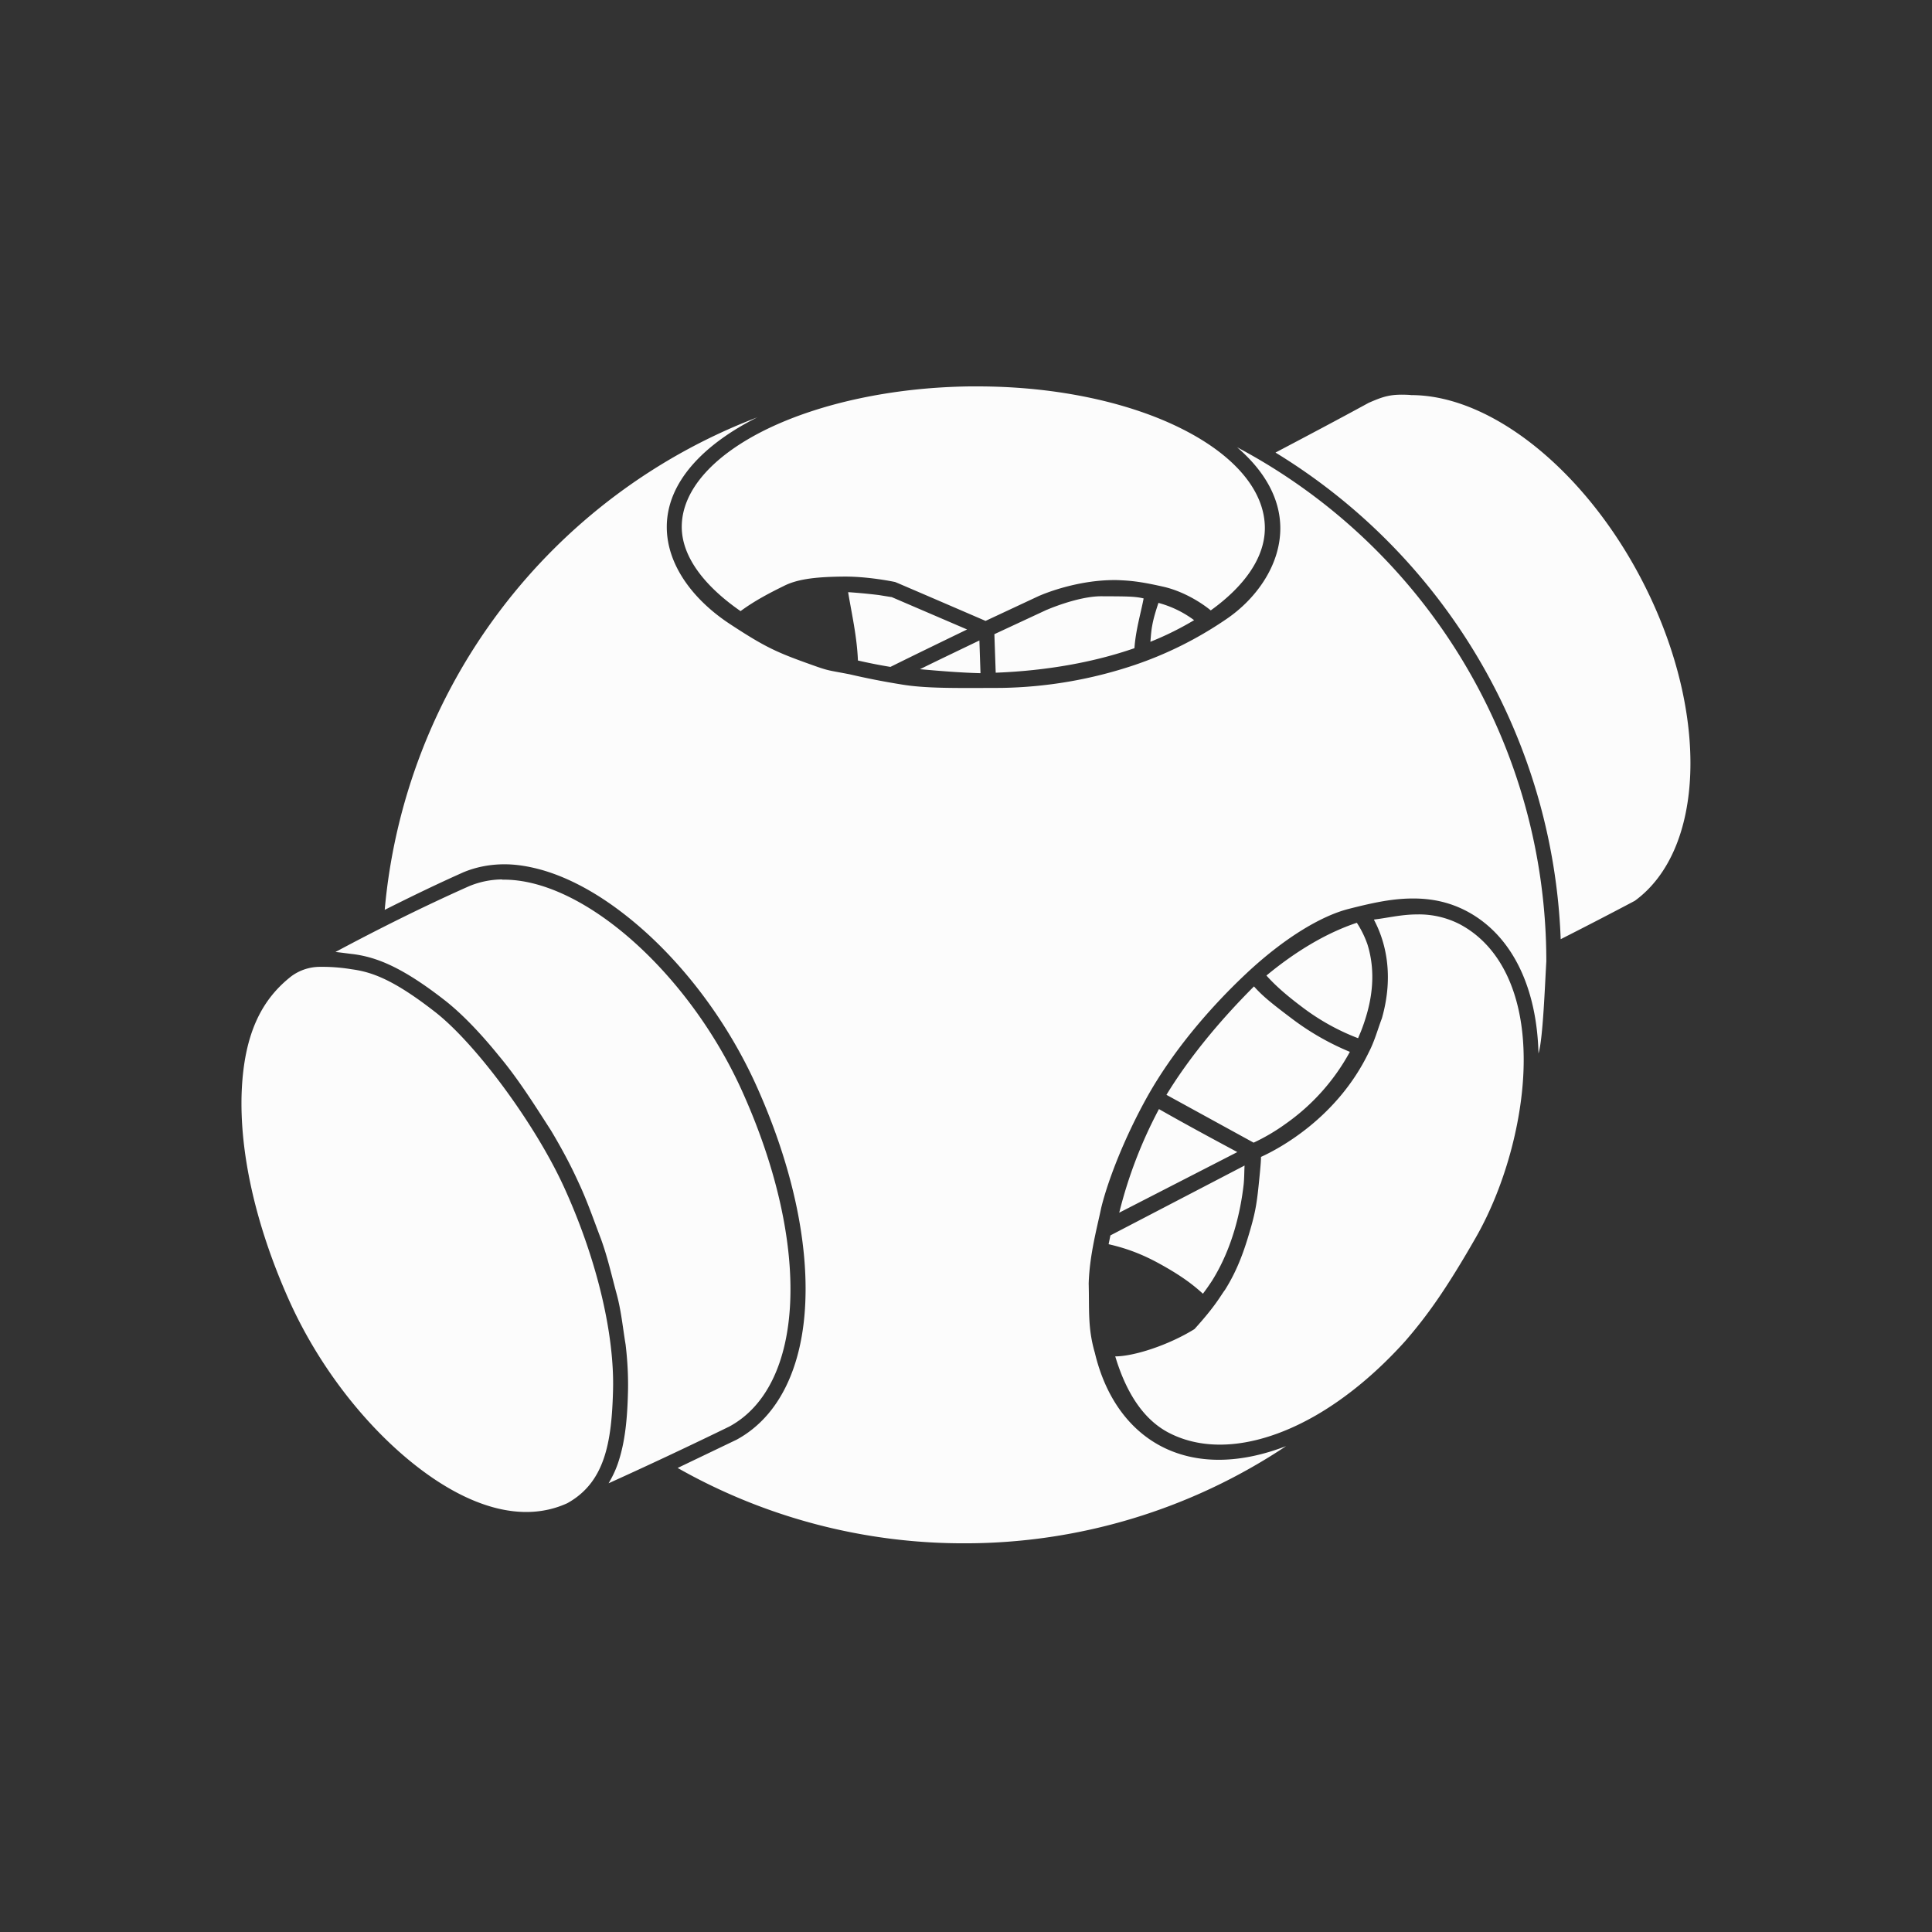 <?xml version="1.0" encoding="UTF-8" standalone="no"?>
<svg
   viewBox="0 0 16 16"
   version="1.1"
   id="svg1"
   sodipodi:docname="folder-openSCAD-symbolic16.svg"
   xml:space="preserve"
   inkscape:version="1.4.2 (ebf0e940d0, 2025-05-08)"
   xmlns:inkscape="http://www.inkscape.org/namespaces/inkscape"
   xmlns:sodipodi="http://sodipodi.sourceforge.net/DTD/sodipodi-0.dtd"
   xmlns="http://www.w3.org/2000/svg"
   xmlns:svg="http://www.w3.org/2000/svg"><rect x="0" y="0" width="16" height="16" fill="#333333" stroke="none"/><sodipodi:namedview
     id="namedview1"
     pagecolor="#505050"
     bordercolor="#ffffff"
     borderopacity="1"
     inkscape:showpageshadow="0"
     inkscape:pageopacity="0"
     inkscape:pagecheckerboard="1"
     inkscape:deskcolor="#505050"
     inkscape:zoom="72.25"
     inkscape:cx="7.9930796"
     inkscape:cy="8"
     inkscape:window-width="2556"
     inkscape:window-height="1364"
     inkscape:window-x="0"
     inkscape:window-y="0"
     inkscape:window-maximized="1"
     inkscape:current-layer="svg1" /><defs
     id="defs3051"><style
       type="text/css"
       id="current-color-scheme">.ColorScheme-Text {color:#fcfcfc;}</style></defs><path
     d="m 8.032,3.2 c -0.643,0.008 -1.239,0.141 -1.673,0.35 -0.447,0.216 -0.713,0.507 -0.713,0.813 0,0.247 0.187,0.49 0.487,0.698 0.121,-0.089 0.246,-0.153 0.364,-0.211 0.117,-0.058 0.278,-0.073 0.488,-0.075 0.21,-0.002 0.428,0.045 0.428,0.045 0.004,5e-4 0.749,0.322 0.749,0.322 l 0.447,-0.209 h 10e-4 c 0,0 0.296,-0.133 0.634,-0.129 0.022,0 0.045,0.002 0.068,0.003 0.093,0.006 0.177,0.019 0.327,0.053 0.15,0.035 0.295,0.119 0.388,0.195 0.281,-0.202 0.448,-0.439 0.448,-0.682 0,-0.308 -0.25,-0.601 -0.682,-0.819 C 9.365,3.337 8.762,3.2 8.095,3.2 h -0.062 z m 3.65,0.071 c -0.162,-0.01 -0.221,0.01 -0.347,0.065 -0.253,0.138 -0.512,0.275 -0.772,0.412 a 4.936,4.936 0 0 1 2.362,4.03 c 0.209,-0.106 0.416,-0.213 0.614,-0.318 0.578,-0.422 0.617,-1.536 0.088,-2.597 C 13.158,3.921 12.363,3.27 11.683,3.272 Z M 6.275,3.455 A 4.824,4.824 0 0 0 3.186,7.535 C 3.399,7.428 3.615,7.323 3.833,7.226 l 0.001,-0.001 h 10e-4 c 0.102,-0.043 0.209,-0.064 0.318,-0.067 0.11,-0.003 0.222,0.015 0.336,0.047 0.227,0.065 0.458,0.193 0.677,0.363 0.44,0.34 0.846,0.857 1.106,1.441 0.288,0.646 0.42,1.266 0.397,1.78 -0.022,0.514 -0.206,0.937 -0.569,1.134 l -0.488,0.234 a 4.797,4.797 0 0 0 2.372,0.624 4.797,4.797 0 0 0 2.667,-0.805 c -0.372,0.144 -0.74,0.159 -1.043,-0.003 -0.27,-0.145 -0.457,-0.416 -0.541,-0.77 -0.06,-0.206 -0.045,-0.357 -0.051,-0.573 0.007,-0.237 0.07,-0.465 0.103,-0.624 0.052,-0.217 0.188,-0.577 0.387,-0.932 C 9.707,8.718 9.997,8.368 10.314,8.069 10.631,7.77 10.94,7.586 11.166,7.528 c 0.225,-0.058 0.371,-0.085 0.521,-0.087 0.15,-0.002 0.304,0.023 0.46,0.105 0.386,0.205 0.581,0.647 0.594,1.178 0.037,-0.113 0.054,-0.58 0.065,-0.762 a 4.818,4.818 0 0 0 -2.561,-4.258 c 0.223,0.192 0.358,0.42 0.358,0.671 0,0.309 -0.204,0.592 -0.46,0.761 A 3.1,3.1 0 0 1 9.394,5.508 3.636,3.636 0 0 1 8.289,5.697 c -0.369,0.001 -0.625,0.006 -0.832,-0.03 a 6.169,6.169 0 0 1 -0.422,-0.083 c -0.175,-0.034 -0.167,-0.026 -0.304,-0.075 C 6.436,5.404 6.343,5.364 6.042,5.166 5.742,4.968 5.522,4.68 5.522,4.364 c 0,-0.368 0.301,-0.683 0.752,-0.909 z m 0.749,1.45 c 0.027,0.166 0.073,0.364 0.081,0.565 0.087,0.02 0.177,0.038 0.269,0.053 0.23,-0.114 0.431,-0.211 0.635,-0.31 L 7.385,4.945 c -0.002,0 -0.045,-0.007 -0.107,-0.017 a 4.58,4.58 0 0 0 -0.254,-0.024 z m 1.645,0.145 -0.434,0.202 0.011,0.319 c 0.422,-0.016 0.815,-0.087 1.149,-0.203 0.01,-0.149 0.054,-0.295 0.076,-0.412 -0.072,-0.018 -0.152,-0.017 -0.346,-0.018 -0.194,-0.002 -0.455,0.112 -0.455,0.112 z m 0.925,-0.058 c -0.02,0.061 -0.041,0.125 -0.053,0.195 -0.007,0.037 -0.01,0.084 -0.014,0.128 0.133,-0.053 0.253,-0.114 0.362,-0.179 a 0.872,0.872 0 0 0 -0.295,-0.143 z m -1.483,0.312 c -0.145,0.07 -0.32,0.153 -0.492,0.238 0.169,0.015 0.337,0.029 0.501,0.033 z m -3.952,1.979 a 0.729,0.729 0 0 0 -0.274,0.056 C 3.507,7.507 3.131,7.695 2.778,7.884 c 0.053,0.005 0.104,0.013 0.15,0.018 0.194,0.026 0.405,0.109 0.754,0.381 0.14,0.109 0.296,0.271 0.449,0.46 0.163,0.194 0.305,0.422 0.432,0.619 0.086,0.144 0.163,0.287 0.225,0.424 0.075,0.158 0.13,0.321 0.188,0.472 0.056,0.153 0.09,0.308 0.13,0.455 0.039,0.142 0.052,0.286 0.075,0.422 0.016,0.134 0.022,0.26 0.02,0.377 -0.005,0.225 -0.022,0.427 -0.084,0.608 -0.02,0.058 -0.046,0.112 -0.077,0.164 a 38.225,38.225 0 0 0 1,-0.47 c 0.625,-0.338 0.68,-1.489 0.117,-2.753 C 5.72,8.072 4.834,7.274 4.159,7.285 Z M 11.379,7.618 c 0.092,0.173 0.169,0.452 0.065,0.816 -0.033,0.086 -0.06,0.188 -0.107,0.278 -0.264,0.55 -0.753,0.805 -0.894,0.869 0,0.024 -0.001,0.056 -0.019,0.231 -0.018,0.175 -0.032,0.248 -0.087,0.43 -0.055,0.182 -0.113,0.314 -0.192,0.44 -0.038,0.05 -0.075,0.129 -0.253,0.325 -0.218,0.135 -0.504,0.226 -0.656,0.226 0.085,0.283 0.222,0.513 0.435,0.628 0.335,0.179 0.777,0.119 1.226,-0.139 0.253,-0.146 0.506,-0.355 0.74,-0.615 0.175,-0.202 0.333,-0.418 0.586,-0.86 0.252,-0.441 0.407,-1.032 0.395,-1.522 -0.011,-0.502 -0.192,-0.891 -0.527,-1.07 a 0.739,0.739 0 0 0 -0.36,-0.082 c -0.124,0 -0.246,0.03 -0.35,0.042 z m -0.142,0.024 c -0.25,0.083 -0.505,0.235 -0.749,0.437 0.086,0.096 0.185,0.178 0.305,0.268 a 1.865,1.865 0 0 0 0.454,0.251 l 0.024,-0.057 a 1.57,1.57 0 0 0 0.048,-0.142 c 0.069,-0.24 0.051,-0.432 0.006,-0.577 a 0.82,0.82 0 0 0 -0.089,-0.181 z M 2.648,8.007 a 0.4,0.4 0 0 0 -0.234,0.077 C 2.177,8.269 2.024,8.544 2.002,9.032 c -0.021,0.488 0.105,1.092 0.387,1.725 0.251,0.565 0.649,1.067 1.069,1.392 0.42,0.325 0.863,0.472 1.24,0.3 0.31,-0.172 0.368,-0.499 0.379,-0.939 C 5.088,11.071 4.957,10.461 4.674,9.838 4.437,9.316 3.945,8.648 3.605,8.382 3.265,8.117 3.085,8.05 2.912,8.027 a 1.497,1.497 0 0 0 -0.264,-0.02 z M 10.385,8.169 C 10.094,8.46 9.843,8.767 9.66,9.067 l 0.722,0.396 a 1.62,1.62 0 0 0 0.265,-0.156 1.751,1.751 0 0 0 0.532,-0.596 2.167,2.167 0 0 1 -0.472,-0.269 C 10.53,8.309 10.454,8.247 10.385,8.169 Z M 9.598,9.185 A 3.747,3.747 0 0 0 9.269,10.043 L 10.247,9.541 C 10.042,9.431 9.812,9.307 9.598,9.185 Z m 0.71,0.467 -1.112,0.579 -0.015,0.073 c 0.113,0.026 0.237,0.064 0.391,0.145 0.213,0.114 0.313,0.195 0.39,0.265 0.026,-0.034 0.051,-0.07 0.076,-0.108 0.171,-0.274 0.236,-0.578 0.261,-0.793 0.006,-0.054 0.005,-0.109 0.008,-0.161 z"
     id="path1"
     style="fill:currentColor"
     class="ColorScheme-Text" /></svg>
